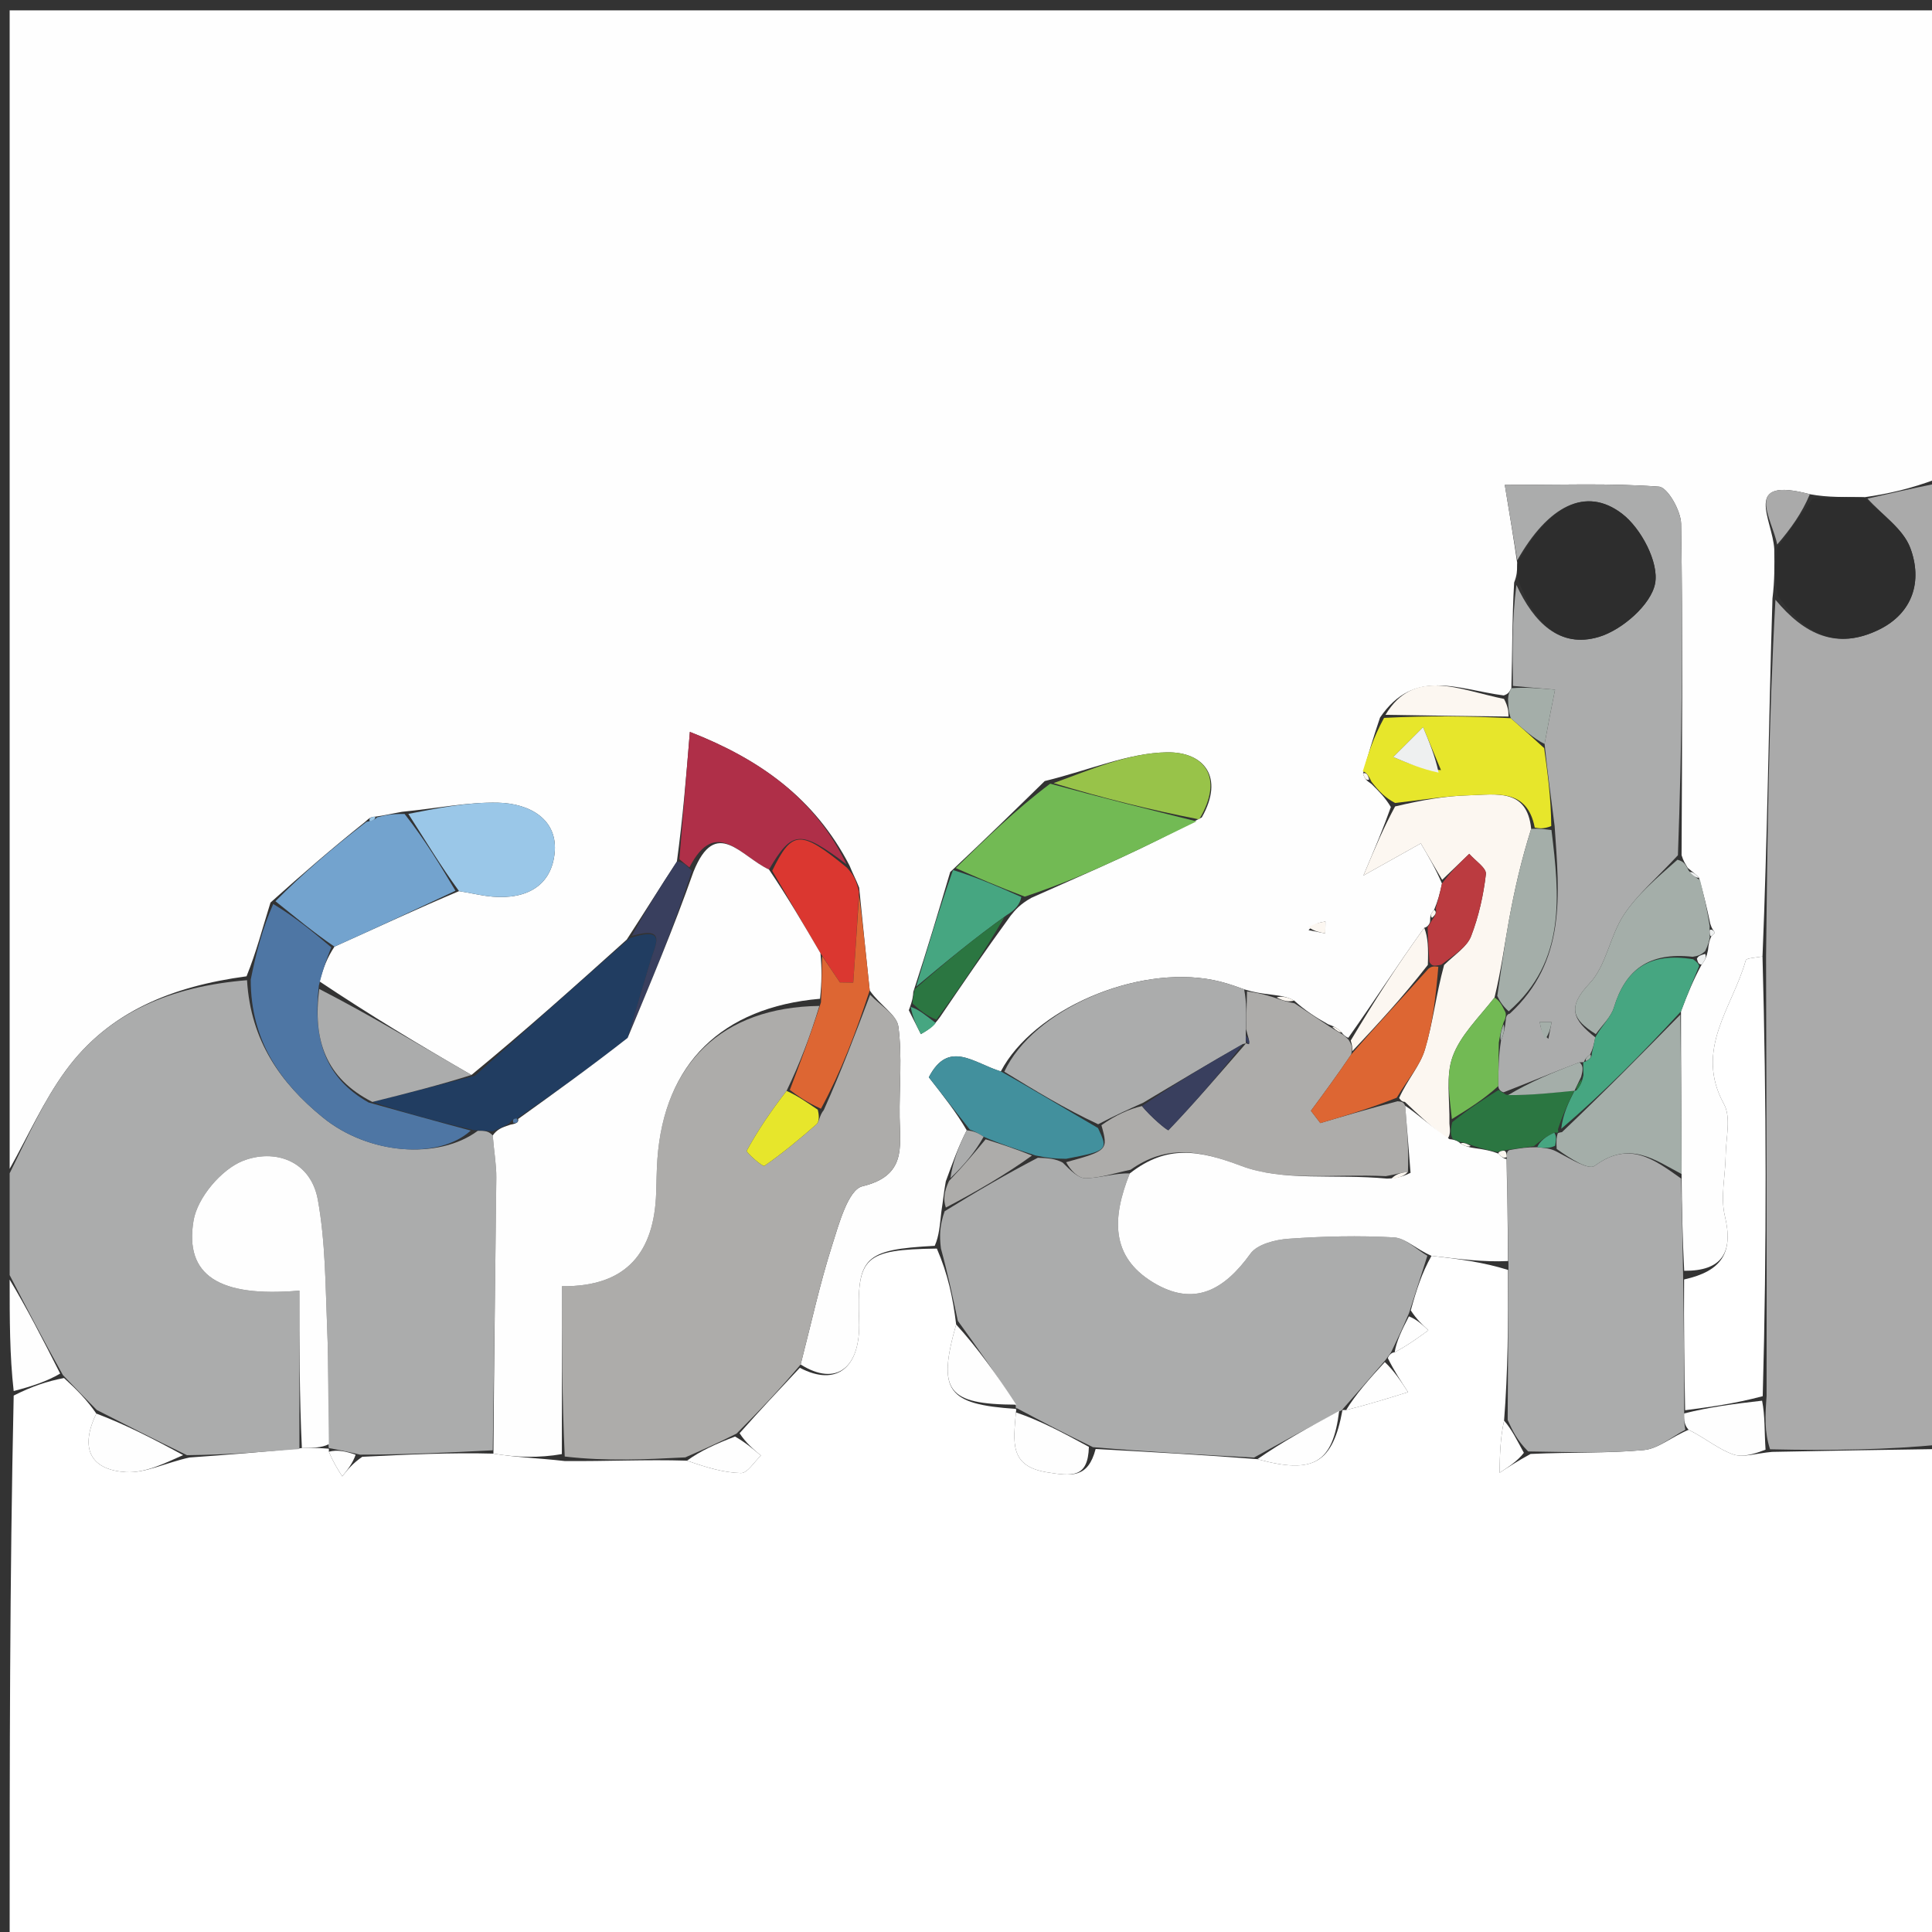 <svg version="1.1" id="Layer_1" xmlns="http://www.w3.org/2000/svg" xmlns:xlink="http://www.w3.org/1999/xlink" x="0px" y="0px"
	 width="100%" viewBox="0 0 200 200" enable-background="new 0 0 200 200" xml:space="preserve">
<rect x="0" y="0" width="200" height="200" fill="#333333" stroke="none"/>
<path fill="#FEFEFE" opacity="1" stroke="none" 
	d="
M1,121 
	C1,81.047 1,41.095 1,1.071 
	C67.667,1.071 134.333,1.071 201,1.071 
	C201,17.101 201,33.082 200.492,49.578 
	C197.763,50.6 195.542,51.107 192.98,51.477 
	C190.972,51.43 189.304,51.521 187.356,51.162 
	C180.251,49.277 183.504,53.788 183.672,56.84 
	C183.693,58.638 183.715,60.077 183.485,61.956 
	C183.096,74.597 182.959,86.8 182.454,99.014 
	C181.612,99.153 180.783,99.182 180.717,99.422 
	C179.376,104.264 175.346,108.634 178.464,114.295 
	C179.225,115.677 178.661,117.808 178.642,119.594 
	C178.618,121.692 178.083,123.895 178.555,125.864 
	C179.464,129.665 178.26,131.583 174.346,131.552 
	C174.173,128.074 174.102,125.038 174.076,121.536 
	C174.064,115.725 174.007,110.379 174.016,104.697 
	C174.685,102.904 175.289,101.448 176.155,99.855 
	C176.545,99.359 176.674,98.999 176.81,98.362 
	C176.878,97.719 176.94,97.354 177.167,96.91 
	C177.399,96.729 177.544,96.576 177.517,96.535 
	C177.393,96.343 177.221,96.183 177.047,95.633 
	C176.68,93.87 176.333,92.485 175.873,90.848 
	C175.453,90.406 175.145,90.217 174.714,89.844 
	C174.457,89.392 174.27,89.169 174.076,88.526 
	C174.128,76.778 174.211,65.496 174.028,54.218 
	C174.006,52.866 172.624,50.443 171.734,50.378 
	C166.69,50.004 161.603,50.197 155.776,50.197 
	C156.287,53.29 156.677,55.645 157.07,58.333 
	C157.054,59.112 157.035,59.556 156.744,60.303 
	C156.52,64.072 156.568,67.539 156.455,71.242 
	C156.224,71.653 156.154,71.828 155.666,71.992 
	C150.965,71.388 146.403,69.071 142.861,74.28 
	C142.168,76.346 141.621,78.094 141.106,80.066 
	C141.245,80.585 141.441,80.802 141.964,81.148 
	C142.798,81.968 143.394,82.576 143.982,83.542 
	C143.197,85.75 142.418,87.601 141.142,90.633 
	C143.727,89.186 145.411,88.243 147.081,87.308 
	C147.89,88.687 148.591,89.883 149.271,91.463 
	C149.039,92.58 148.828,93.314 148.456,94.188 
	C148.117,94.565 148.035,94.832 148.043,95.361 
	C148.037,95.594 147.787,95.987 147.439,96.042 
	C144.657,99.898 142.222,103.698 139.576,107.433 
	C139.364,107.369 139.011,107.104 138.884,106.852 
	C138.431,106.429 138.107,106.258 137.472,106.025 
	C136.109,105.263 135.057,104.561 133.969,103.578 
	C133.289,103.197 132.646,103.097 131.637,102.967 
	C130.544,102.833 129.817,102.73 128.793,102.415 
	C127.536,101.951 126.585,101.651 125.613,101.457 
	C117.6,99.858 106.95,104.533 103.604,110.911 
	C100.799,110.054 98.192,107.574 96.15,111.521 
	C97.601,113.372 98.994,115.15 100.077,117.007 
	C99.194,118.724 98.622,120.362 97.91,122.289 
	C97.707,123.39 97.642,124.203 97.455,125.394 
	C97.283,126.834 97.235,127.895 96.764,128.968 
	C89.436,129.357 88.696,130.13 88.935,136.722 
	C89.112,141.593 86.592,143.593 82.883,141.251 
	C83.997,136.928 84.872,132.896 86.119,128.983 
	C86.837,126.729 87.796,123.157 89.277,122.802 
	C93.82,121.71 93.173,118.766 93.129,115.687 
	C93.084,112.539 93.411,109.353 92.998,106.26 
	C92.837,105.056 91.096,104.063 90.033,102.528 
	C89.642,98.791 89.295,95.501 88.941,91.893 
	C88.616,91.034 88.297,90.493 87.945,89.608 
	C84.315,82.597 78.621,78.585 71.416,75.764 
	C71.024,80.527 70.678,84.735 70.071,89.193 
	C68.247,91.969 66.683,94.494 64.878,97.269 
	C59.478,102.131 54.321,106.744 48.803,111.281 
	C43.338,108.122 38.232,105.04 33.087,101.603 
	C33.461,100.188 33.877,99.125 34.624,97.997 
	C39.021,96.024 43.085,94.117 47.52,92.25 
	C48.698,92.444 49.5,92.63 50.313,92.745 
	C53.881,93.254 56.969,92.123 57.405,88.411 
	C57.83,84.789 54.786,83.175 51.599,83.096 
	C48.412,83.016 45.206,83.686 41.626,84.037 
	C40.508,84.234 39.772,84.422 38.841,84.541 
	C38.348,84.553 38.168,84.746 37.76,85.111 
	C34.352,87.83 31.291,90.487 28.002,93.433 
	C27.152,96.15 26.528,98.578 25.522,101.067 
	C17.834,102.102 11.287,104.71 6.814,110.817 
	C4.519,113.95 2.916,117.59 1,121 
M94.081,104.581 
	C94.496,105.405 94.912,106.228 95.328,107.052 
	C95.935,106.704 96.542,106.357 97.292,105.312 
	C99.59,101.929 101.888,98.545 104.621,94.792 
	C105.099,94.202 105.578,93.612 106.768,92.943 
	C109.884,91.552 113.014,90.19 116.112,88.759 
	C118.715,87.557 121.281,86.274 124.409,84.62 
	C126.768,80.46 124.659,77.824 120.813,77.88 
	C116.811,77.937 112.833,79.714 108.149,80.856 
	C105.079,83.858 102.009,86.86 98.367,90.269 
	C97.191,94.225 96.016,98.181 94.547,102.675 
	C94.521,103.078 94.496,103.481 94.081,104.581 
M135.46,96.29 
	C136.037,96.402 136.615,96.514 137.193,96.626 
	C137.198,96.215 137.204,95.805 137.209,95.394 
	C136.629,95.492 136.048,95.59 135.46,96.29 
z"/>
<path fill="#FFFFFF" opacity="1" stroke="none" 
	d="
M82.799,141.592 
	C86.592,143.593 89.112,141.593 88.935,136.722 
	C88.696,130.13 89.436,129.357 96.983,129.252 
	C98.134,131.926 98.644,134.328 98.981,137.11 
	C97.014,144.013 98.068,145.373 105.17,145.849 
	C105.126,145.95 105.252,145.77 105.167,146.211 
	C104.916,149.293 104.455,151.788 108.413,152.416 
	C110.986,152.824 112.631,153.008 113.419,149.998 
	C119.161,150.316 124.485,150.602 130.17,151.052 
	C136.011,152.66 137.97,151.429 138.974,145.961 
	C138.999,145.994 138.929,145.95 139.353,145.967 
	C141.771,145.359 143.767,144.735 145.762,144.111 
	C145.04,143.011 144.318,141.91 143.667,140.592 
	C143.739,140.375 144,140 144.372,139.995 
	C145.784,139.23 146.823,138.471 147.863,137.711 
	C147.252,137.141 146.641,136.572 146.045,135.65 
	C146.627,133.531 147.194,131.763 148.19,130.003 
	C151.103,130.34 153.587,130.669 156.115,131.464 
	C156.131,136.952 156.103,141.974 155.701,147.062 
	C155.297,148.907 155.265,150.685 155.233,152.463 
	C156.156,151.861 157.079,151.258 158.446,150.512 
	C162.656,150.315 166.44,150.457 170.179,150.109 
	C171.659,149.971 173.037,148.745 174.807,148.01 
	C176.565,148.888 177.888,150.023 179.421,150.56 
	C180.455,150.923 181.784,150.442 183.448,150.298 
	C189.61,150.172 195.305,150.086 201,150 
	C201,166.976 201,183.952 201,200.964 
	C134.452,200.964 67.905,200.964 1,200.964 
	C1,182.314 1,163.626 1.417,144.469 
	C3.338,143.501 4.841,143.001 6.627,142.652 
	C7.945,143.854 8.981,144.906 9.972,146.331 
	C8.133,150.157 9.575,152.184 13.047,152.392 
	C15.067,152.512 17.16,151.419 19.617,150.88 
	C23.674,150.592 27.334,150.297 31.25,149.904 
	C32.368,149.858 33.231,149.91 34.053,149.968 
	C34.013,149.974 34.059,149.907 34.047,150.28 
	C34.499,151.38 34.964,152.107 35.429,152.834 
	C35.969,152.16 36.509,151.486 37.505,150.805 
	C42.31,150.577 46.66,150.356 51.08,150.479 
	C53.483,150.88 55.817,150.938 58.448,151.246 
	C62.812,151.286 66.878,151.076 71.118,151.207 
	C73.096,151.898 74.894,152.451 76.704,152.491 
	C77.379,152.506 78.08,151.321 78.77,150.683 
	C77.981,150.013 77.193,149.342 76.562,148.368 
	C78.746,145.907 80.772,143.749 82.799,141.592 
z"/>
<path fill="#ABACAC" opacity="1" stroke="none" 
	d="
M51.01,150.135 
	C46.66,150.356 42.31,150.577 37.271,150.586 
	C35.741,150.218 34.9,150.062 34.059,149.907 
	C34.059,149.907 34.013,149.974 34.004,149.504 
	C33.963,145.206 34.028,141.374 33.87,137.551 
	C33.687,133.09 33.696,128.567 32.904,124.202 
	C32.157,120.087 28.366,118.901 25.14,120.174 
	C22.908,121.056 20.437,123.987 20.039,126.335 
	C19.072,132.041 22.683,134.327 30.994,133.605 
	C30.994,139.104 30.994,144.552 30.994,150.001 
	C27.334,150.297 23.674,150.592 19.355,150.639 
	C15.803,148.913 12.91,147.436 10.016,145.958 
	C8.981,144.906 7.945,143.854 6.511,142.344 
	C4.408,138.59 2.704,135.295 1,132 
	C1,128.639 1,125.277 1,121.458 
	C2.916,117.59 4.519,113.95 6.814,110.817 
	C11.287,104.71 17.834,102.102 25.572,101.469 
	C25.953,107.777 29.07,112.132 33.412,115.672 
	C38.165,119.548 45.408,120.066 49.461,117.06 
	C50.178,117.047 50.585,117.082 51.008,117.539 
	C51.148,119.281 51.391,120.601 51.378,121.918 
	C51.284,131.324 51.139,140.73 51.01,150.135 
z"/>
<path fill="#AAAAAA" opacity="1" stroke="none" 
	d="
M201,149.531 
	C195.305,150.086 189.61,150.172 183.236,150.03 
	C182.643,148.2 182.727,146.598 182.876,144.532 
	C182.901,129.046 182.861,114.024 182.822,99.002 
	C182.959,86.8 183.096,74.597 183.793,62.085 
	C186.799,65.699 190.147,67.307 194.498,65.188 
	C198.044,63.46 199.025,60.126 197.752,56.723 
	C197.012,54.745 194.845,53.3 193.321,51.615 
	C195.542,51.107 197.763,50.6 200.492,50.046 
	C201,83.021 201,116.042 201,149.531 
z"/>
<path fill="#FEFEFE" opacity="1" stroke="none" 
	d="
M1,132.461 
	C2.704,135.295 4.408,138.59 6.228,142.194 
	C4.841,143.001 3.338,143.501 1.417,144 
	C1,140.307 1,136.614 1,132.461 
z"/>
<path fill="#ABACAC" opacity="1" stroke="none" 
	d="
M147.761,129.996 
	C147.194,131.763 146.627,133.531 145.867,135.918 
	C145.116,137.692 144.558,138.846 144,140 
	C144,140 143.739,140.375 143.427,140.785 
	C141.72,142.779 140.325,144.365 138.929,145.95 
	C138.929,145.95 138.999,145.994 138.656,146.091 
	C135.479,147.756 132.644,149.322 129.809,150.889 
	C124.485,150.602 119.161,150.316 113.139,149.81 
	C110.045,148.316 107.649,147.043 105.252,145.77 
	C105.252,145.77 105.126,145.95 105.156,145.513 
	C103.175,142.294 101.164,139.512 99.153,136.73 
	C98.644,134.328 98.134,131.926 97.405,129.24 
	C97.235,127.895 97.283,126.834 97.79,125.387 
	C101.188,123.287 104.127,121.574 107.435,119.85 
	C108.538,119.894 109.272,119.949 110.011,120.352 
	C110.814,121.152 111.623,121.995 112.409,121.974 
	C113.958,121.933 115.495,121.413 116.952,121.476 
	C115.111,126.082 114.964,130.071 119.348,132.744 
	C123.624,135.35 126.751,133.519 129.446,129.778 
	C130.149,128.802 132.014,128.332 133.388,128.235 
	C137.013,127.979 140.672,127.89 144.297,128.093 
	C145.483,128.16 146.608,129.33 147.761,129.996 
z"/>
<path fill="#ADACAA" opacity="1" stroke="none" 
	d="
M70.944,150.867 
	C66.878,151.076 62.812,151.286 58.461,150.778 
	C58.176,144.594 58.176,139.127 58.176,133.148 
	C64.964,133.23 67.726,129.532 67.927,123.494 
	C67.966,122.33 67.971,121.162 68.053,120.001 
	C68.753,110.095 74.746,104.265 84.822,104.132 
	C83.866,107.278 82.814,110.056 81.427,112.927 
	C79.794,115.035 78.447,117.024 77.3,119.121 
	C77.212,119.282 78.948,120.817 79.13,120.691 
	C81.016,119.388 82.784,117.906 84.514,116.392 
	C84.824,116.121 84.81,115.479 85.279,114.91 
	C87.1,110.865 88.588,106.92 90.075,102.974 
	C91.096,104.063 92.837,105.056 92.998,106.26 
	C93.411,109.353 93.084,112.539 93.129,115.687 
	C93.173,118.766 93.82,121.71 89.277,122.802 
	C87.796,123.157 86.837,126.729 86.119,128.983 
	C84.872,132.896 83.997,136.928 82.883,141.251 
	C80.772,143.749 78.746,145.907 76.248,148.405 
	C74.166,149.453 72.555,150.16 70.944,150.867 
z"/>
<path fill="#ABACAC" opacity="1" stroke="none" 
	d="
M157.066,57.999 
	C156.677,55.645 156.287,53.29 155.776,50.197 
	C161.603,50.197 166.69,50.004 171.734,50.378 
	C172.624,50.443 174.006,52.866 174.028,54.218 
	C174.211,65.496 174.128,76.778 173.698,88.533 
	C171.525,90.883 169.504,92.578 168.108,94.687 
	C166.648,96.891 166.289,99.968 164.545,101.805 
	C162.179,104.295 162.826,105.568 165.144,107.385 
	C164.989,108.16 164.888,108.601 164.614,109.144 
	C164.231,109.427 164.077,109.646 163.97,109.934 
	C163.96,109.964 163.898,109.955 163.513,109.97 
	C160.706,111.023 158.284,112.062 155.663,113.072 
	C155.464,113.043 155.118,112.838 155.102,112.431 
	C155.11,110.661 155.133,109.299 155.38,107.748 
	C155.694,106.987 155.786,106.417 155.877,105.629 
	C155.877,105.412 155.942,104.984 156.299,104.93 
	C162.167,99.487 161.428,92.678 160.935,85.52 
	C160.558,82.555 160.204,79.999 159.896,77.013 
	C160.252,75.028 160.562,73.474 160.977,71.396 
	C159.365,71.252 157.991,71.129 156.616,71.007 
	C156.568,67.539 156.52,64.072 156.98,60.553 
	C158.771,64.425 161.437,67.161 165.536,65.926 
	C167.92,65.208 170.925,62.591 171.337,60.395 
	C171.746,58.213 169.876,54.675 167.906,53.174 
	C164.15,50.313 160.253,52.366 157.066,57.999 
M160.287,107.541 
	C160.399,106.963 160.511,106.385 160.623,105.807 
	C160.213,105.802 159.803,105.797 159.393,105.792 
	C159.491,106.373 159.588,106.953 160.287,107.541 
z"/>
<path fill="#ABACAC" opacity="1" stroke="none" 
	d="
M156.074,146.996 
	C156.103,141.974 156.131,136.952 156.157,131.007 
	C156.089,126.72 156.024,123.356 155.973,119.779 
	C155.986,119.566 155.937,119.144 156.287,119.051 
	C157.352,118.858 158.068,118.756 159.136,118.758 
	C159.976,118.862 160.464,118.865 161.115,119.199 
	C162.58,119.958 164.453,121.156 165.087,120.686 
	C168.679,118.018 171.288,120.067 174.031,122.002 
	C174.102,125.038 174.173,128.074 174.235,132.008 
	C174.299,137.265 174.371,141.625 174.344,146.319 
	C174.318,147.107 174.39,147.561 174.461,148.014 
	C173.037,148.745 171.659,149.971 170.179,150.109 
	C166.44,150.457 162.656,150.315 158.196,150.252 
	C157.026,149.089 156.55,148.042 156.074,146.996 
z"/>
<path fill="#ADACAA" opacity="1" stroke="none" 
	d="
M117.038,121.091 
	C115.495,121.413 113.958,121.933 112.409,121.974 
	C111.623,121.995 110.814,121.152 110.367,120.308 
	C114.657,119.133 114.749,119.048 114.018,116.481 
	C115.464,115.447 116.895,114.805 118.211,114.497 
	C119.09,115.587 120.865,117.093 120.963,116.991 
	C123.751,114.082 126.369,111.012 129.006,107.982 
	C128.996,107.996 128.976,108.022 129.287,108.097 
	C129.396,107.767 129.193,107.362 128.993,106.528 
	C129.028,104.942 129.059,103.785 129.09,102.628 
	C129.817,102.73 130.544,102.833 131.785,103.225 
	C132.868,103.629 133.436,103.744 134.005,103.859 
	C135.057,104.561 136.109,105.263 137.617,106.261 
	C138.385,106.74 138.698,106.922 139.011,107.104 
	C139.011,107.104 139.364,107.369 139.616,107.65 
	C139.978,108.219 140.018,108.516 139.873,109.161 
	C138.408,111.328 137.057,113.159 135.706,114.989 
	C136.031,115.413 136.356,115.838 136.681,116.262 
	C139.264,115.498 141.847,114.735 144.679,114.002 
	C145.095,114.044 145.263,114.055 145.465,114.466 
	C145.674,117.047 145.847,119.229 145.747,121.317 
	C144.953,121.404 144.432,121.584 143.451,121.755 
	C138.124,121.498 132.85,122.333 128.506,120.697 
	C124.174,119.065 120.802,118.447 117.038,121.091 
z"/>
<path fill="#FFFFFF" opacity="1" stroke="none" 
	d="
M174.443,145.985 
	C174.371,141.625 174.299,137.265 174.338,132.45 
	C178.26,131.583 179.464,129.665 178.555,125.864 
	C178.083,123.895 178.618,121.692 178.642,119.594 
	C178.661,117.808 179.225,115.677 178.464,114.295 
	C175.346,108.634 179.376,104.264 180.717,99.422 
	C180.783,99.182 181.612,99.153 182.454,99.014 
	C182.861,114.024 182.901,129.046 182.476,144.533 
	C179.489,145.328 176.966,145.656 174.443,145.985 
z"/>
<path fill="#ABACAC" opacity="1" stroke="none" 
	d="
M118.326,114.162 
	C116.895,114.805 115.464,115.447 113.681,116.382 
	C110.208,114.764 107.087,112.853 103.965,110.941 
	C106.95,104.533 117.6,99.858 125.613,101.457 
	C126.585,101.651 127.536,101.951 128.793,102.415 
	C129.059,103.785 129.028,104.942 128.964,106.794 
	C128.945,107.667 128.96,107.844 128.976,108.022 
	C128.976,108.022 128.996,107.996 128.676,108.076 
	C125.012,110.158 121.669,112.16 118.326,114.162 
z"/>
<path fill="#FCF7F1" opacity="1" stroke="none" 
	d="
M145.43,114.066 
	C145.263,114.055 145.095,114.044 144.84,113.664 
	C145.698,111.756 147.005,110.325 147.507,108.653 
	C148.339,105.886 148.652,102.963 149.494,99.893 
	C150.658,98.77 151.871,97.998 152.286,96.919 
	C153.074,94.871 153.569,92.667 153.82,90.485 
	C153.892,89.86 152.705,89.09 152.096,88.387 
	C151.162,89.284 150.227,90.182 149.293,91.08 
	C148.591,89.883 147.89,88.687 147.081,87.308 
	C145.411,88.243 143.727,89.186 141.142,90.633 
	C142.418,87.601 143.197,85.75 144.42,83.483 
	C147.264,82.808 149.661,82.391 152.066,82.33 
	C154.84,82.258 158.086,81.566 158.507,85.804 
	C157.5,88.982 156.806,92.019 156.241,95.079 
	C155.751,97.738 155.406,100.423 154.712,103.268 
	C153.032,105.402 151.171,107.193 150.379,109.373 
	C149.655,111.365 150.086,113.778 150.046,116.324 
	C150.119,117.069 150.154,117.496 149.832,117.905 
	C148.127,116.614 146.779,115.34 145.43,114.066 
z"/>
<path fill="#2D2D2D" opacity="1" stroke="none" 
	d="
M192.98,51.477 
	C194.845,53.3 197.012,54.745 197.752,56.723 
	C199.025,60.126 198.044,63.46 194.498,65.188 
	C190.147,67.307 186.799,65.699 184.045,61.646 
	C183.715,60.077 183.693,58.638 183.97,56.73 
	C185.392,54.711 186.514,53.161 187.636,51.611 
	C189.304,51.521 190.972,51.43 192.98,51.477 
z"/>
<path fill="#213D61" opacity="1" stroke="none" 
	d="
M50.993,117.116 
	C50.585,117.082 50.178,117.047 49.038,116.988 
	C44.921,116.016 41.536,115.071 38.546,114.073 
	C42.348,113.133 45.755,112.245 49.163,111.357 
	C54.321,106.744 59.478,102.131 65.175,97.129 
	C69.04,95.832 67.858,97.782 67.381,99.34 
	C66.59,101.928 65.838,104.528 64.972,107.444 
	C61.13,110.455 57.385,113.145 53.509,115.793 
	C53.164,115.776 53.038,115.895 52.688,116.317 
	C51.915,116.722 51.454,116.919 50.993,117.116 
z"/>
<path fill="#4E76A4" opacity="1" stroke="none" 
	d="
M38.151,114.125 
	C41.536,115.071 44.921,116.016 48.73,117.035 
	C45.408,120.066 38.165,119.548 33.412,115.672 
	C29.07,112.132 25.953,107.777 25.955,101.409 
	C26.528,98.578 27.152,96.15 28.286,93.584 
	C30.629,94.985 32.46,96.524 34.292,98.063 
	C33.877,99.125 33.461,100.188 33.009,102.026 
	C32.363,107.645 33.69,111.601 38.151,114.125 
z"/>
<path fill="#2D2D2D" opacity="1" stroke="none" 
	d="
M157.07,58.333 
	C160.253,52.366 164.15,50.313 167.906,53.174 
	C169.876,54.675 171.746,58.213 171.337,60.395 
	C170.925,62.591 167.92,65.208 165.536,65.926 
	C161.437,67.161 158.771,64.425 157.252,60.251 
	C157.035,59.556 157.054,59.112 157.07,58.333 
z"/>
<path fill="#72BA54" opacity="1" stroke="none" 
	d="
M123.864,85.027 
	C121.281,86.274 118.715,87.557 116.112,88.759 
	C113.014,90.19 109.884,91.552 106.084,92.819 
	C103.247,91.751 101.093,90.807 98.939,89.863 
	C102.009,86.86 105.079,83.858 108.716,81.126 
	C114.143,82.606 119.004,83.817 123.864,85.027 
z"/>
<path fill="#73A3CE" opacity="1" stroke="none" 
	d="
M34.624,97.997 
	C32.46,96.524 30.629,94.985 28.513,93.295 
	C31.291,90.487 34.352,87.83 37.934,85.081 
	C38.679,84.911 38.873,84.784 39.036,84.609 
	C39.772,84.422 40.508,84.234 41.887,84.263 
	C44.07,87.056 45.61,89.633 47.15,92.21 
	C43.085,94.117 39.021,96.024 34.624,97.997 
z"/>
<path fill="#E7E62B" opacity="1" stroke="none" 
	d="
M158.877,85.673 
	C158.086,81.566 154.84,82.258 152.066,82.33 
	C149.661,82.391 147.264,82.808 144.426,83.126 
	C143.394,82.576 142.798,81.968 141.969,80.915 
	C141.616,80.156 141.395,79.946 141.074,79.842 
	C141.621,78.094 142.168,76.346 143.277,74.316 
	C147.945,74.081 152.053,74.129 156.401,74.349 
	C157.711,75.495 158.781,76.469 159.85,77.444 
	C160.204,79.999 160.558,82.555 160.585,85.512 
	C159.797,85.834 159.337,85.753 158.877,85.673 
M149.17,79.719 
	C148.552,78.239 147.934,76.76 147.316,75.28 
	C146.286,76.308 145.256,77.337 144.226,78.365 
	C145.711,78.992 147.196,79.619 149.17,79.719 
z"/>
<path fill="#AF2F48" opacity="1" stroke="none" 
	d="
M70.332,88.942 
	C70.678,84.735 71.024,80.527 71.416,75.764 
	C78.621,78.585 84.315,82.597 87.631,89.468 
	C82.848,85.869 82.004,85.922 79.607,90.013 
	C76.691,88.671 74.103,84.479 71.368,89.794 
	C70.914,89.441 70.623,89.192 70.332,88.942 
z"/>
<path fill="#ABACAC" opacity="1" stroke="none" 
	d="
M38.546,114.073 
	C33.69,111.601 32.363,107.645 33.049,102.379 
	C38.232,105.04 43.338,108.122 48.803,111.281 
	C45.755,112.245 42.348,113.133 38.546,114.073 
z"/>
<path fill="#9AC7E8" opacity="1" stroke="none" 
	d="
M47.52,92.25 
	C45.61,89.633 44.07,87.056 42.269,84.253 
	C45.206,83.686 48.412,83.016 51.599,83.096 
	C54.786,83.175 57.83,84.789 57.405,88.411 
	C56.969,92.123 53.881,93.254 50.313,92.745 
	C49.5,92.63 48.698,92.444 47.52,92.25 
z"/>
<path fill="#A4AEA9" opacity="1" stroke="none" 
	d="
M165.198,107.05 
	C162.826,105.568 162.179,104.295 164.545,101.805 
	C166.289,99.968 166.648,96.891 168.108,94.687 
	C169.504,92.578 171.525,90.883 173.649,88.999 
	C174.27,89.169 174.457,89.392 174.806,90.113 
	C175.344,90.742 175.665,90.921 175.986,91.1 
	C176.333,92.485 176.68,93.87 176.986,95.875 
	C176.945,96.494 177.002,96.989 177.002,96.989 
	C176.94,97.354 176.878,97.719 176.516,98.467 
	C176.013,98.897 175.811,98.944 175.224,99.047 
	C170.722,98.542 168.269,100.365 167.075,104.288 
	C166.766,105.305 165.841,106.135 165.198,107.05 
z"/>
<path fill="#A4AEA9" opacity="1" stroke="none" 
	d="
M174.076,121.536 
	C171.288,120.067 168.679,118.018 165.087,120.686 
	C164.453,121.156 162.58,119.958 161.148,118.941 
	C161.085,118.012 161.152,117.672 161.258,117.316 
	C161.295,117.298 161.36,117.246 161.698,117.197 
	C166.008,113.11 169.979,109.072 173.951,105.034 
	C174.007,110.379 174.064,115.725 174.076,121.536 
z"/>
<path fill="#46A681" opacity="1" stroke="none" 
	d="
M174.016,104.697 
	C169.979,109.072 166.008,113.11 161.617,116.855 
	C161.789,115.336 162.38,114.109 162.99,112.913 
	C163.01,112.943 162.955,112.99 163.223,112.84 
	C163.641,112.315 163.792,111.94 163.919,111.297 
	C163.896,110.671 163.897,110.313 163.898,109.955 
	C163.898,109.955 163.96,109.964 164.176,109.868 
	C164.657,109.601 164.789,109.357 164.788,109.041 
	C164.888,108.601 164.989,108.16 165.144,107.385 
	C165.841,106.135 166.766,105.305 167.075,104.288 
	C168.269,100.365 170.722,98.542 175.278,99.303 
	C175.775,99.665 175.835,99.829 175.894,99.992 
	C175.289,101.448 174.685,102.904 174.016,104.697 
z"/>
<path fill="#42909D" opacity="1" stroke="none" 
	d="
M103.604,110.911 
	C107.087,112.853 110.208,114.764 113.666,116.774 
	C114.749,119.048 114.657,119.133 110.363,119.96 
	C109.272,119.949 108.538,119.894 107.196,119.614 
	C105.069,118.906 103.551,118.422 101.825,117.677 
	C101.208,117.253 100.798,117.091 100.388,116.928 
	C98.994,115.15 97.601,113.372 96.15,111.521 
	C98.192,107.574 100.799,110.054 103.604,110.911 
z"/>
<path fill="#98C349" opacity="1" stroke="none" 
	d="
M124.136,84.823 
	C119.004,83.817 114.143,82.606 109.063,81.067 
	C112.833,79.714 116.811,77.937 120.813,77.88 
	C124.659,77.824 126.768,80.46 124.136,84.823 
z"/>
<path fill="#DB3730" opacity="1" stroke="none" 
	d="
M79.939,90.14 
	C82.004,85.922 82.848,85.869 87.663,89.812 
	C88.297,90.493 88.616,91.034 88.927,92.32 
	C88.722,95.95 88.525,98.835 88.328,101.72 
	C87.867,101.713 87.407,101.706 86.946,101.699 
	C86.333,100.789 85.719,99.879 84.934,98.674 
	C83.155,95.632 81.547,92.886 79.939,90.14 
z"/>
<path fill="#DD6633" opacity="1" stroke="none" 
	d="
M85.106,98.97 
	C85.719,99.879 86.333,100.789 86.946,101.699 
	C87.407,101.706 87.867,101.713 88.328,101.72 
	C88.525,98.835 88.722,95.95 88.933,92.638 
	C89.295,95.501 89.642,98.791 90.033,102.528 
	C88.588,106.92 87.1,110.865 84.987,114.775 
	C83.494,114.104 82.628,113.469 81.762,112.834 
	C82.814,110.056 83.866,107.278 84.985,103.76 
	C85.07,101.67 85.088,100.32 85.106,98.97 
z"/>
<path fill="#393F5E" opacity="1" stroke="none" 
	d="
M70.071,89.193 
	C70.623,89.192 70.914,89.441 71.623,90.146 
	C69.717,96.11 67.393,101.617 65.07,107.123 
	C65.838,104.528 66.59,101.928 67.381,99.34 
	C67.858,97.782 69.04,95.832 65.416,96.879 
	C66.683,94.494 68.247,91.969 70.071,89.193 
z"/>
<path fill="#46A681" opacity="1" stroke="none" 
	d="
M98.653,90.066 
	C101.093,90.807 103.247,91.751 105.728,92.858 
	C105.578,93.612 105.099,94.202 104.2,94.74 
	C100.799,97.171 97.82,99.654 94.841,102.137 
	C96.016,98.181 97.191,94.225 98.653,90.066 
z"/>
<path fill="#2B7641" opacity="1" stroke="none" 
	d="
M94.694,102.406 
	C97.82,99.654 100.799,97.171 103.982,94.925 
	C101.888,98.545 99.59,101.929 96.938,105.553 
	C95.88,105.157 95.175,104.521 94.47,103.885 
	C94.496,103.481 94.521,103.078 94.694,102.406 
z"/>
<path fill="#BB3B40" opacity="1" stroke="none" 
	d="
M149.271,91.463 
	C150.227,90.182 151.162,89.284 152.096,88.387 
	C152.705,89.09 153.892,89.86 153.82,90.485 
	C153.569,92.667 153.074,94.871 152.286,96.919 
	C151.871,97.998 150.658,98.77 149.207,99.864 
	C148.418,100.03 148.226,100.011 147.973,99.594 
	C147.871,98.126 147.829,97.057 147.787,95.987 
	C147.787,95.987 148.037,95.594 148.239,95.246 
	C148.678,94.652 148.736,94.369 148.617,94.049 
	C148.828,93.314 149.039,92.58 149.271,91.463 
z"/>
<path fill="#ADACAA" opacity="1" stroke="none" 
	d="
M102.032,117.939 
	C103.551,118.422 105.069,118.906 106.827,119.625 
	C104.127,121.574 101.188,123.287 97.913,125.008 
	C97.642,124.203 97.707,123.39 98.243,122.252 
	C99.821,120.598 100.927,119.268 102.032,117.939 
z"/>
<path fill="#FCF7F1" opacity="1" stroke="none" 
	d="
M147.439,96.042 
	C147.829,97.057 147.871,98.126 147.809,99.886 
	C145.133,103.325 142.56,106.074 139.987,108.823 
	C140.018,108.516 139.978,108.219 139.827,107.715 
	C142.222,103.698 144.657,99.898 147.439,96.042 
z"/>
<path fill="#FCF7F1" opacity="1" stroke="none" 
	d="
M156.16,74.177 
	C152.053,74.129 147.945,74.081 143.423,73.998 
	C146.403,69.071 150.965,71.388 155.696,72.353 
	C156.149,73.209 156.155,73.693 156.16,74.177 
z"/>
<path fill="#A4AEA9" opacity="1" stroke="none" 
	d="
M156.401,74.349 
	C156.155,73.693 156.149,73.209 156.114,72.364 
	C156.154,71.828 156.224,71.653 156.455,71.242 
	C157.991,71.129 159.365,71.252 160.977,71.396 
	C160.562,73.474 160.252,75.028 159.896,77.013 
	C158.781,76.469 157.711,75.495 156.401,74.349 
z"/>
<path fill="#AAAAAA" opacity="1" stroke="none" 
	d="
M187.356,51.162 
	C186.514,53.161 185.392,54.711 183.972,56.371 
	C183.504,53.788 180.251,49.277 187.356,51.162 
z"/>
<path fill="#ABACAC" opacity="1" stroke="none" 
	d="
M101.825,117.677 
	C100.927,119.268 99.821,120.598 98.382,121.964 
	C98.622,120.362 99.194,118.724 100.077,117.007 
	C100.798,117.091 101.208,117.253 101.825,117.677 
z"/>
<path fill="#46A681" opacity="1" stroke="none" 
	d="
M94.275,104.233 
	C95.175,104.521 95.88,105.157 96.867,105.901 
	C96.542,106.357 95.935,106.704 95.328,107.052 
	C94.912,106.228 94.496,105.405 94.275,104.233 
z"/>
<path fill="#FCF7F1" opacity="1" stroke="none" 
	d="
M135.464,95.989 
	C136.048,95.59 136.629,95.492 137.209,95.394 
	C137.204,95.805 137.198,96.215 137.193,96.626 
	C136.615,96.514 136.037,96.402 135.464,95.989 
z"/>
<path fill="#FCF7F1" opacity="1" stroke="none" 
	d="
M133.969,103.578 
	C133.436,103.744 132.868,103.629 132.151,103.255 
	C132.646,103.097 133.289,103.197 133.969,103.578 
z"/>
<path fill="#FCF7F1" opacity="1" stroke="none" 
	d="
M141.106,80.066 
	C141.395,79.946 141.616,80.156 141.73,80.704 
	C141.441,80.802 141.245,80.585 141.106,80.066 
z"/>
<path fill="#9AC7E8" opacity="1" stroke="none" 
	d="
M38.841,84.541 
	C38.873,84.784 38.679,84.911 38.28,85.019 
	C38.168,84.746 38.348,84.553 38.841,84.541 
z"/>
<path fill="#EEF0F0" opacity="1" stroke="none" 
	d="
M175.873,90.848 
	C175.665,90.921 175.344,90.742 174.931,90.295 
	C175.145,90.217 175.453,90.406 175.873,90.848 
z"/>
<path fill="#FCF7F1" opacity="1" stroke="none" 
	d="
M148.456,94.188 
	C148.736,94.369 148.678,94.652 148.245,95.014 
	C148.035,94.832 148.117,94.565 148.456,94.188 
z"/>
<path fill="#EEF0F0" opacity="1" stroke="none" 
	d="
M177.167,96.91 
	C177.002,96.989 176.945,96.494 177.006,96.253 
	C177.221,96.183 177.393,96.343 177.517,96.535 
	C177.544,96.576 177.399,96.729 177.167,96.91 
z"/>
<path fill="#EEF0F0" opacity="1" stroke="none" 
	d="
M176.155,99.855 
	C175.835,99.829 175.775,99.665 175.662,99.247 
	C175.811,98.944 176.013,98.897 176.51,98.745 
	C176.674,98.999 176.545,99.359 176.155,99.855 
z"/>
<path fill="#FCF7F1" opacity="1" stroke="none" 
	d="
M138.884,106.852 
	C138.698,106.922 138.385,106.74 137.927,106.322 
	C138.107,106.258 138.431,106.429 138.884,106.852 
z"/>
<path fill="#FEFEFE" opacity="1" stroke="none" 
	d="
M64.972,107.444 
	C67.393,101.617 69.717,96.11 71.785,90.25 
	C74.103,84.479 76.691,88.671 79.607,90.013 
	C81.547,92.886 83.155,95.632 84.934,98.674 
	C85.088,100.32 85.07,101.67 84.889,103.392 
	C74.746,104.265 68.753,110.095 68.053,120.001 
	C67.971,121.162 67.966,122.33 67.927,123.494 
	C67.726,129.532 64.964,133.23 58.176,133.148 
	C58.176,139.127 58.176,144.594 58.163,150.528 
	C55.817,150.938 53.483,150.88 51.08,150.479 
	C51.139,140.73 51.284,131.324 51.378,121.918 
	C51.391,120.601 51.148,119.281 51.008,117.539 
	C51.454,116.919 51.915,116.722 52.823,116.429 
	C53.571,116.3 53.695,116.134 53.641,115.836 
	C57.385,113.145 61.13,110.455 64.972,107.444 
z"/>
<path fill="#FEFEFE" opacity="1" stroke="none" 
	d="
M145.465,114.466 
	C146.779,115.34 148.127,116.614 150.053,117.926 
	C150.63,117.964 151.017,118.181 151.192,118.385 
	C151.706,118.678 152.047,118.767 152.721,118.866 
	C153.712,119.002 154.368,119.128 155.137,119.426 
	C155.446,119.801 155.682,119.932 155.959,119.991 
	C156.024,123.356 156.089,126.72 156.113,130.542 
	C153.587,130.669 151.103,130.34 148.19,130.003 
	C146.608,129.33 145.483,128.16 144.297,128.093 
	C140.672,127.89 137.013,127.979 133.388,128.235 
	C132.014,128.332 130.149,128.802 129.446,129.778 
	C126.751,133.519 123.624,135.35 119.348,132.744 
	C114.964,130.071 115.111,126.082 116.952,121.476 
	C120.802,118.447 124.174,119.065 128.506,120.697 
	C132.85,122.333 138.124,121.498 143.587,122.009 
	C144.795,121.984 145.408,121.697 146.02,121.41 
	C145.847,119.229 145.674,117.047 145.465,114.466 
z"/>
<path fill="#FEFEFE" opacity="1" stroke="none" 
	d="
M31.25,149.904 
	C30.994,144.552 30.994,139.104 30.994,133.605 
	C22.683,134.327 19.072,132.041 20.039,126.335 
	C20.437,123.987 22.908,121.056 25.14,120.174 
	C28.366,118.901 32.157,120.087 32.904,124.202 
	C33.696,128.567 33.687,133.09 33.87,137.551 
	C34.028,141.374 33.963,145.206 34.044,149.498 
	C33.231,149.91 32.368,149.858 31.25,149.904 
z"/>
<path fill="#FEFEFE" opacity="1" stroke="none" 
	d="
M174.344,146.319 
	C176.966,145.656 179.489,145.328 182.412,144.998 
	C182.727,146.598 182.643,148.2 182.77,150.07 
	C181.784,150.442 180.455,150.923 179.421,150.56 
	C177.888,150.023 176.565,148.888 174.807,148.01 
	C174.39,147.561 174.318,147.107 174.344,146.319 
z"/>
<path fill="#FEFEFE" opacity="1" stroke="none" 
	d="
M105.167,146.211 
	C107.649,147.043 110.045,148.316 112.722,149.779 
	C112.631,153.008 110.986,152.824 108.413,152.416 
	C104.455,151.788 104.916,149.293 105.167,146.211 
z"/>
<path fill="#FEFEFE" opacity="1" stroke="none" 
	d="
M9.972,146.331 
	C12.91,147.436 15.803,148.913 18.958,150.631 
	C17.16,151.419 15.067,152.512 13.047,152.392 
	C9.575,152.184 8.133,150.157 9.972,146.331 
z"/>
<path fill="#FEFEFE" opacity="1" stroke="none" 
	d="
M98.981,137.11 
	C101.164,139.512 103.175,142.294 105.2,145.412 
	C98.068,145.373 97.014,144.013 98.981,137.11 
z"/>
<path fill="#FEFEFE" opacity="1" stroke="none" 
	d="
M71.118,151.207 
	C72.555,150.16 74.166,149.453 76.091,148.708 
	C77.193,149.342 77.981,150.013 78.77,150.683 
	C78.08,151.321 77.379,152.506 76.704,152.491 
	C74.894,152.451 73.096,151.898 71.118,151.207 
z"/>
<path fill="#FEFEFE" opacity="1" stroke="none" 
	d="
M130.17,151.052 
	C132.644,149.322 135.479,147.756 138.631,146.059 
	C137.97,151.429 136.011,152.66 130.17,151.052 
z"/>
<path fill="#FEFEFE" opacity="1" stroke="none" 
	d="
M139.353,145.967 
	C140.325,144.365 141.72,142.779 143.356,141.002 
	C144.318,141.91 145.04,143.011 145.762,144.111 
	C143.767,144.735 141.771,145.359 139.353,145.967 
z"/>
<path fill="#FEFEFE" opacity="1" stroke="none" 
	d="
M155.701,147.062 
	C156.55,148.042 157.026,149.089 157.752,150.395 
	C157.079,151.258 156.156,151.861 155.233,152.463 
	C155.265,150.685 155.297,148.907 155.701,147.062 
z"/>
<path fill="#FEFEFE" opacity="1" stroke="none" 
	d="
M144.372,139.995 
	C144.558,138.846 145.116,137.692 145.851,136.27 
	C146.641,136.572 147.252,137.141 147.863,137.711 
	C146.823,138.471 145.784,139.23 144.372,139.995 
z"/>
<path fill="#FEFEFE" opacity="1" stroke="none" 
	d="
M34.047,150.28 
	C34.9,150.062 35.741,150.218 36.815,150.593 
	C36.509,151.486 35.969,152.16 35.429,152.834 
	C34.964,152.107 34.499,151.38 34.047,150.28 
z"/>
<path fill="#E7E62B" opacity="1" stroke="none" 
	d="
M81.427,112.927 
	C82.628,113.469 83.494,114.104 84.653,114.874 
	C84.81,115.479 84.824,116.121 84.514,116.392 
	C82.784,117.906 81.016,119.388 79.13,120.691 
	C78.948,120.817 77.212,119.282 77.3,119.121 
	C78.447,117.024 79.794,115.035 81.427,112.927 
z"/>
<path fill="#A4AEA9" opacity="1" stroke="none" 
	d="
M158.507,85.804 
	C159.337,85.753 159.797,85.834 160.607,85.922 
	C161.428,92.678 162.167,99.487 156.179,104.694 
	C155.467,104.039 155.232,103.568 154.996,103.096 
	C155.406,100.423 155.751,97.738 156.241,95.079 
	C156.806,92.019 157.5,88.982 158.507,85.804 
z"/>
<path fill="#2B7641" opacity="1" stroke="none" 
	d="
M151.017,118.181 
	C151.017,118.181 150.63,117.964 150.409,117.943 
	C150.154,117.496 150.119,117.069 150.337,116.166 
	C152.099,114.739 153.609,113.789 155.118,112.838 
	C155.118,112.838 155.464,113.043 155.926,113.334 
	C158.582,113.378 160.777,113.13 162.971,112.883 
	C162.38,114.109 161.789,115.336 161.279,116.905 
	C161.36,117.246 161.295,117.298 160.942,117.234 
	C159.987,117.665 159.385,118.16 158.783,118.655 
	C158.068,118.756 157.352,118.858 156.053,119.031 
	C155.468,119.102 155.024,119.255 155.024,119.255 
	C154.368,119.128 153.712,119.002 152.568,118.627 
	C151.726,118.313 151.372,118.247 151.017,118.181 
z"/>
<path fill="#72BA54" opacity="1" stroke="none" 
	d="
M155.102,112.431 
	C153.609,113.789 152.099,114.739 150.299,115.847 
	C150.086,113.778 149.655,111.365 150.379,109.373 
	C151.171,107.193 153.032,105.402 154.712,103.268 
	C155.232,103.568 155.467,104.039 155.822,104.747 
	C155.942,104.984 155.877,105.412 155.654,105.824 
	C155.339,106.802 155.248,107.37 155.157,107.937 
	C155.133,109.299 155.11,110.661 155.102,112.431 
z"/>
<path fill="#A4AEA9" opacity="1" stroke="none" 
	d="
M162.99,112.913 
	C160.777,113.13 158.582,113.378 156.124,113.364 
	C158.284,112.062 160.706,111.023 163.513,109.97 
	C163.897,110.313 163.896,110.671 163.674,111.482 
	C163.287,112.287 163.121,112.638 162.955,112.99 
	C162.955,112.99 163.01,112.943 162.99,112.913 
z"/>
<path fill="#A4AEA9" opacity="1" stroke="none" 
	d="
M159.987,107.538 
	C159.588,106.953 159.491,106.373 159.393,105.792 
	C159.803,105.797 160.213,105.802 160.623,105.807 
	C160.511,106.385 160.399,106.963 159.987,107.538 
z"/>
<path fill="#A4AEA9" opacity="1" stroke="none" 
	d="
M155.38,107.748 
	C155.248,107.37 155.339,106.802 155.654,106.04 
	C155.786,106.417 155.694,106.987 155.38,107.748 
z"/>
<path fill="#A4AEA9" opacity="1" stroke="none" 
	d="
M164.614,109.144 
	C164.789,109.357 164.657,109.601 164.186,109.839 
	C164.077,109.646 164.231,109.427 164.614,109.144 
z"/>
<path fill="#46A681" opacity="1" stroke="none" 
	d="
M159.136,118.758 
	C159.385,118.16 159.987,117.665 160.904,117.252 
	C161.152,117.672 161.085,118.012 160.984,118.609 
	C160.464,118.865 159.976,118.862 159.136,118.758 
z"/>
<path fill="#FCF7F1" opacity="1" stroke="none" 
	d="
M155.137,119.426 
	C155.024,119.255 155.468,119.102 155.702,119.123 
	C155.937,119.144 155.986,119.566 155.973,119.779 
	C155.682,119.932 155.446,119.801 155.137,119.426 
z"/>
<path fill="#DD6633" opacity="1" stroke="none" 
	d="
M139.873,109.161 
	C142.56,106.074 145.133,103.325 147.87,100.284 
	C148.226,100.011 148.418,100.03 148.896,100.077 
	C148.652,102.963 148.339,105.886 147.507,108.653 
	C147.005,110.325 145.698,111.756 144.591,113.633 
	C141.847,114.735 139.264,115.498 136.681,116.262 
	C136.356,115.838 136.031,115.413 135.706,114.989 
	C137.057,113.159 138.408,111.328 139.873,109.161 
z"/>
<path fill="#393F5E" opacity="1" stroke="none" 
	d="
M118.211,114.497 
	C121.669,112.16 125.012,110.158 128.685,108.062 
	C126.369,111.012 123.751,114.082 120.963,116.991 
	C120.865,117.093 119.09,115.587 118.211,114.497 
z"/>
<path fill="#FCF7F1" opacity="1" stroke="none" 
	d="
M145.747,121.317 
	C145.408,121.697 144.795,121.984 144.047,122.018 
	C144.432,121.584 144.953,121.404 145.747,121.317 
z"/>
<path fill="#393F5E" opacity="1" stroke="none" 
	d="
M129.287,108.097 
	C128.96,107.844 128.945,107.667 128.96,107.223 
	C129.193,107.362 129.396,107.767 129.287,108.097 
z"/>
<path fill="#4E76A4" opacity="1" stroke="none" 
	d="
M53.509,115.793 
	C53.695,116.134 53.571,116.3 53.135,116.22 
	C53.038,115.895 53.164,115.776 53.509,115.793 
z"/>
<path fill="#EEF0F0" opacity="1" stroke="none" 
	d="
M148.925,79.983 
	C147.196,79.619 145.711,78.992 144.226,78.365 
	C145.256,77.337 146.286,76.308 147.316,75.28 
	C147.934,76.76 148.552,78.239 148.925,79.983 
z"/>
<path fill="#2B7641" opacity="1" stroke="none" 
	d="
M163.223,112.84 
	C163.121,112.638 163.287,112.287 163.698,111.75 
	C163.792,111.94 163.641,112.315 163.223,112.84 
z"/>
<path fill="#FCF7F1" opacity="1" stroke="none" 
	d="
M151.192,118.385 
	C151.372,118.247 151.726,118.313 152.234,118.618 
	C152.047,118.767 151.706,118.678 151.192,118.385 
z"/>
</svg>